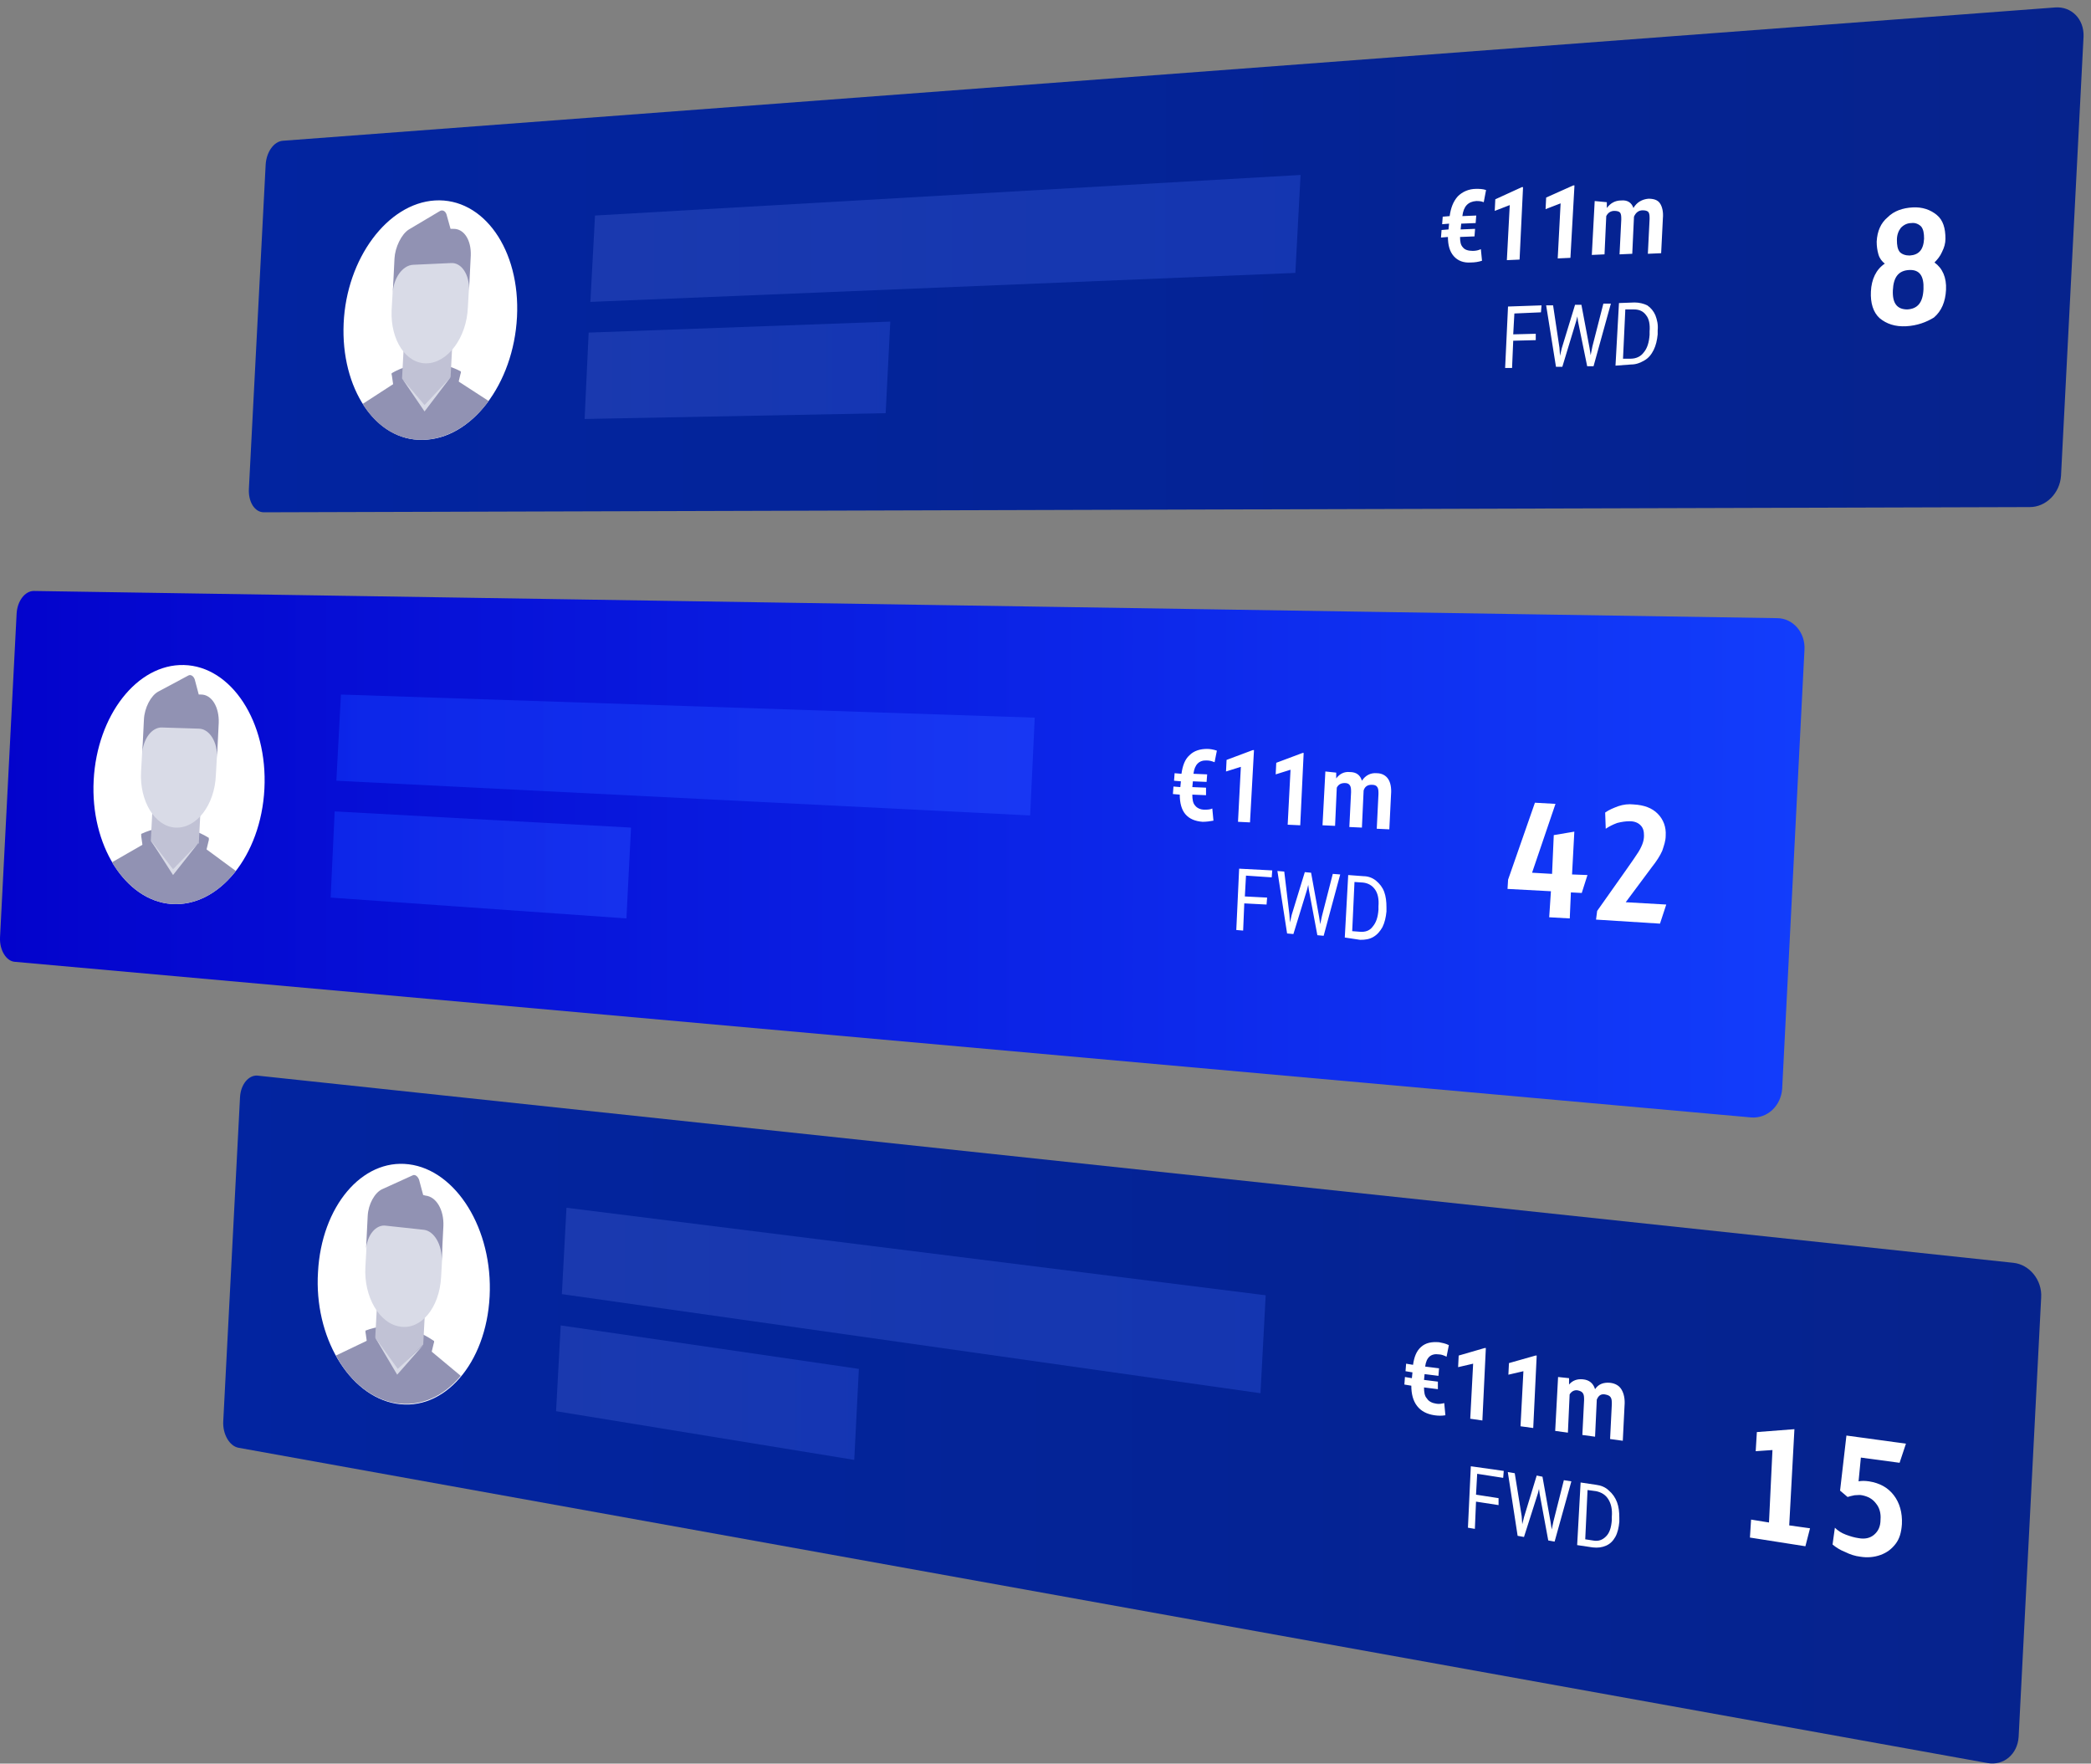 <svg width="281" height="237" viewBox="0 0 281 237" fill="none" xmlns="http://www.w3.org/2000/svg">
<rect x="0" y="0" width="281" height="237" fill="#808080" stroke="none"/>
<path d="M34.581 144.542L270.575 169.701C272.749 169.935 274.458 172.038 274.303 174.375L271.274 233.417C271.119 235.754 269.255 237.312 267.081 236.922L32.019 194.549C30.854 194.315 29.922 192.757 30 191.044L32.252 147.502C32.33 145.711 33.417 144.464 34.581 144.542Z" fill="url(#paint0_linear)"/>
<path opacity="0.5" d="M75.35 178.114L115.42 183.956L114.799 196.185L74.729 189.642L75.35 178.114Z" fill="url(#paint1_linear)" fill-opacity="0.98"/>
<path opacity="0.5" d="M76.127 162.302L170.09 174.063L169.391 187.227L75.506 173.908L76.127 162.302Z" fill="url(#paint2_linear)" fill-opacity="0.98"/>
<path d="M193.231 186.682L191.367 186.448C191.367 187.071 191.445 187.617 191.755 187.928C191.988 188.318 192.454 188.551 192.998 188.629C193.386 188.707 193.774 188.629 194.085 188.551L194.24 190.187C193.774 190.265 193.308 190.265 192.765 190.187C191.755 190.031 190.979 189.642 190.435 188.941C189.892 188.24 189.659 187.305 189.659 186.214L188.727 186.059L188.804 185.046L189.736 185.202L189.814 184.423L188.882 184.267L188.96 183.255L189.892 183.41C190.047 182.32 190.358 181.541 190.979 180.996C191.6 180.45 192.377 180.295 193.386 180.373C193.774 180.45 194.24 180.528 194.706 180.762L194.396 182.32C194.085 182.164 193.697 182.008 193.386 182.008C192.299 181.853 191.678 182.398 191.522 183.644L193.386 183.878L193.308 184.89L191.445 184.657L191.367 185.436L193.231 185.669V186.682ZM199.21 190.888L197.579 190.654L197.968 183.255L195.949 183.722L196.026 182.164L199.521 181.151H199.676L199.21 190.888ZM206.044 191.901L204.335 191.667L204.724 184.267L202.705 184.735L202.782 183.177L206.355 182.164H206.51L206.044 191.901ZM210.858 185.202V186.059C211.324 185.513 211.946 185.28 212.722 185.358C213.576 185.436 214.12 185.903 214.353 186.682C214.819 185.981 215.518 185.747 216.372 185.825C217.071 185.903 217.614 186.214 217.925 186.76C218.236 187.305 218.391 188.006 218.313 188.941L218.08 193.614L216.372 193.381L216.605 188.707C216.605 188.318 216.605 188.006 216.45 187.772C216.294 187.539 216.061 187.461 215.673 187.383C215.13 187.305 214.819 187.539 214.586 188.084L214.353 193.069L212.645 192.835L212.878 188.162C212.878 187.772 212.878 187.461 212.722 187.227C212.567 186.993 212.334 186.915 212.023 186.838C211.557 186.76 211.169 186.993 210.936 187.383L210.703 192.524L208.995 192.29L209.383 185.046L210.858 185.202Z" fill="white"/>
<path d="M201.385 202.26L198.356 201.793L198.201 205.454L197.269 205.298L197.657 197.041L202.083 197.665L202.006 198.599L198.511 198.054L198.356 200.858L201.385 201.325V202.26ZM204.491 203.74L204.568 204.831L204.801 203.896L206.51 198.288L207.286 198.444L208.373 204.519L208.529 205.532L208.762 204.441L210.16 198.911L211.169 199.067L208.917 207.167L208.063 207.012L206.898 200.702L206.82 200.079L206.665 200.702L204.801 206.544L203.947 206.388L202.627 197.82L203.559 197.976L204.491 203.74ZM211.946 207.635L212.412 199.222L214.508 199.534C215.129 199.612 215.751 199.846 216.217 200.313C216.683 200.702 217.071 201.248 217.304 201.871C217.537 202.494 217.614 203.195 217.614 203.974V204.519C217.537 205.298 217.381 205.999 217.071 206.544C216.76 207.09 216.372 207.479 215.828 207.713C215.285 207.946 214.741 208.024 214.042 207.946L211.946 207.635ZM213.343 200.235L213.033 206.856L214.042 207.012C214.819 207.167 215.362 206.934 215.828 206.466C216.294 205.999 216.527 205.298 216.605 204.285V203.818C216.683 202.883 216.527 202.104 216.139 201.481C215.751 200.858 215.207 200.547 214.508 200.391L213.343 200.235Z" fill="white"/>
<path d="M235.32 204.207L237.727 204.597L238.193 194.86L235.941 195.016L236.096 192.446L241.144 192.056L240.445 204.986L243.241 205.376L242.619 207.791L235.165 206.622L235.32 204.207ZM249.997 209.193C249.298 209.115 248.599 208.881 247.978 208.569C247.356 208.336 246.735 207.946 246.269 207.557L246.58 205.298C246.968 205.687 247.434 205.999 248.055 206.233C248.677 206.466 249.22 206.622 249.764 206.7C250.618 206.856 251.317 206.7 251.86 206.233C252.404 205.765 252.715 205.142 252.715 204.207C252.792 203.351 252.559 202.572 252.093 202.026C251.627 201.403 251.006 201.092 250.23 200.936C249.919 200.858 249.608 200.936 249.22 200.936C248.832 201.014 248.521 201.092 248.288 201.17L247.279 200.313L248.133 192.913L256.131 194.004L255.277 196.574L250.074 195.873L249.764 199.067C250.152 198.989 250.618 198.989 251.161 199.067C252.637 199.3 253.724 199.923 254.501 200.936C255.277 201.949 255.665 203.273 255.588 204.831C255.51 205.921 255.277 206.778 254.734 207.479C254.19 208.18 253.569 208.647 252.715 208.959C251.86 209.27 250.929 209.348 249.997 209.193Z" fill="white"/>
<path d="M53.219 188.629C59.664 189.72 65.333 183.255 65.799 174.219C66.265 165.184 61.295 157.239 54.927 156.46C48.637 155.681 43.201 162.146 42.735 170.948C42.192 179.594 46.851 187.539 53.219 188.629Z" fill="white"/>
<path d="M49.103 178.815C52.132 177.646 55.393 178.192 58.344 180.217L57.024 183.332L50.112 182.242L49.103 178.815Z" fill="#9192B3"/>
<path d="M49.103 178.893L50.035 179.048C50.578 179.126 50.889 179.749 50.889 180.45L50.811 182.398L49.569 182.242L49.103 178.893Z" fill="#9192B3"/>
<path d="M58.344 180.295L57.412 180.139C56.868 180.061 56.48 180.606 56.403 181.307L56.325 183.255L57.567 183.488L58.344 180.295Z" fill="#9192B3"/>
<path d="M57.179 174.92L50.734 173.985L50.19 184.189L56.636 185.202L57.179 174.92Z" fill="#C1C2D5"/>
<path fill-rule="evenodd" clip-rule="evenodd" d="M53.762 178.269C50.967 177.88 48.87 174.219 49.103 170.247L49.258 167.52C49.491 163.548 51.899 160.51 54.694 160.9C57.49 161.289 59.664 164.872 59.431 168.922L59.276 171.649C59.043 175.777 56.558 178.737 53.762 178.269Z" fill="#D9DBE7"/>
<path d="M61.916 184.89C59.586 187.694 56.48 189.096 53.141 188.551C49.88 188.006 47.006 185.591 45.143 182.164L50.346 179.672L53.374 184.111L56.868 180.684L61.916 184.89Z" fill="#9192B3"/>
<path d="M53.374 184.735L50.423 179.749L53.452 183.956L56.868 180.762L53.374 184.735Z" fill="#D9DBE7"/>
<path fill-rule="evenodd" clip-rule="evenodd" d="M56.946 165.262C58.344 165.417 59.431 167.287 59.353 169.39L59.586 164.716C59.664 162.613 58.655 160.822 57.179 160.666L56.868 160.588L56.325 158.563C56.17 158.095 55.781 157.784 55.471 157.94L51.355 159.809C50.346 160.276 49.491 161.834 49.414 163.392L49.181 168.066C49.258 166.04 50.501 164.483 51.899 164.716L56.946 165.262Z" fill="#9192B3"/>
<path d="M4.532 79.416L238.808 83.07C240.957 83.07 242.645 85.014 242.492 87.346L239.499 146.279C239.345 148.612 237.504 150.322 235.355 150.167L2 129.252C0.849 129.175 -0.072 127.697 0.004 125.987L2.23 82.526C2.307 80.737 3.381 79.416 4.532 79.416Z" fill="url(#paint3_linear)" fill-opacity="0.98"/>
<path opacity="0.5" d="M44.972 109.038L84.798 111.215L84.184 123.421L44.435 120.622L44.972 109.038Z" fill="url(#paint4_linear)" fill-opacity="0.98"/>
<path opacity="0.5" d="M45.816 93.333L139.051 96.443L138.437 109.582L45.202 104.917L45.816 93.333Z" fill="url(#paint5_linear)" fill-opacity="0.98"/>
<path d="M162.072 106.861L160.23 106.783C160.23 107.405 160.307 107.949 160.614 108.26C160.844 108.571 161.304 108.805 161.842 108.805C162.225 108.805 162.609 108.805 162.916 108.649L163.069 110.282C162.609 110.36 162.149 110.437 161.611 110.437C160.614 110.36 159.846 110.049 159.309 109.427C158.772 108.805 158.542 107.872 158.542 106.783L157.621 106.705L157.698 105.695L158.619 105.772L158.695 104.995L157.775 104.917L157.851 103.906L158.772 103.984C158.926 102.896 159.233 102.041 159.846 101.496C160.46 100.874 161.304 100.641 162.225 100.641C162.609 100.641 163.069 100.719 163.53 100.874L163.223 102.429C162.839 102.274 162.532 102.196 162.225 102.196C161.151 102.118 160.537 102.74 160.384 103.984L162.225 104.062L162.149 105.073L160.307 104.995L160.23 105.772L162.072 105.85V106.861ZM167.981 110.515L166.369 110.437L166.753 103.051L164.758 103.673L164.834 102.118L168.364 100.797H168.518L167.981 110.515ZM174.733 110.904L173.045 110.826L173.429 103.44L171.434 104.062L171.51 102.507L175.04 101.185H175.194L174.733 110.904ZM179.568 103.829V104.606C180.028 103.984 180.642 103.673 181.409 103.751C182.253 103.751 182.791 104.14 183.021 104.917C183.481 104.217 184.172 103.829 185.016 103.906C185.707 103.906 186.244 104.217 186.551 104.684C186.858 105.15 187.011 105.85 186.934 106.783L186.704 111.448L185.016 111.37L185.246 106.705C185.246 106.317 185.246 106.006 185.093 105.772C184.939 105.539 184.709 105.461 184.325 105.461C183.788 105.461 183.405 105.695 183.251 106.239L183.021 111.215L181.333 111.137L181.563 106.472C181.563 106.083 181.563 105.772 181.409 105.539C181.256 105.306 181.026 105.228 180.719 105.228C180.258 105.228 179.875 105.384 179.644 105.85L179.414 110.982L177.726 110.904L178.11 103.673L179.568 103.829Z" fill="white"/>
<path d="M170.206 121.555L167.213 121.4L167.06 125.054L166.139 124.976L166.523 116.735L170.973 116.968L170.897 117.901L167.443 117.668L167.29 120.467L170.283 120.622L170.206 121.555ZM173.275 122.877L173.352 123.966L173.582 122.955L175.347 117.201L176.191 117.279L177.266 123.188L177.419 124.199L177.649 123.11L179.107 117.435L180.105 117.512L177.88 125.754L177.035 125.676L175.884 119.534L175.808 118.912L175.654 119.534L173.813 125.52L172.968 125.443L171.664 117.046L172.585 117.124L173.275 122.877ZM180.719 125.987L181.179 117.59L183.251 117.746C183.865 117.746 184.479 117.979 184.939 118.368C185.4 118.756 185.783 119.223 186.014 119.845C186.244 120.467 186.321 121.167 186.321 121.944V122.488C186.244 123.266 186.09 123.966 185.783 124.588C185.476 125.132 185.093 125.598 184.556 125.909C184.019 126.22 183.481 126.298 182.791 126.298L180.719 125.987ZM182.023 118.523L181.716 125.132L182.714 125.209C183.481 125.287 184.095 125.054 184.479 124.51C184.939 123.966 185.17 123.266 185.246 122.255V121.789C185.323 120.856 185.17 120.078 184.786 119.534C184.402 118.99 183.865 118.679 183.174 118.601L182.023 118.523Z" fill="white"/>
<path d="M208.421 119.767L202.589 119.456L202.665 118.212L206.272 107.872L209.034 108.027L205.888 117.279L208.574 117.435L208.804 112.225L211.567 111.759L211.26 117.512L213.332 117.59L212.564 120L211.106 119.923L210.953 123.421L208.19 123.266L208.421 119.767ZM214.636 122.411C217.936 117.746 219.701 115.258 219.931 114.869C220.315 114.325 220.545 113.858 220.698 113.469C220.852 113.081 220.929 112.692 220.929 112.303C220.929 111.759 220.852 111.293 220.468 110.904C220.161 110.593 219.701 110.36 219.01 110.36C218.473 110.36 217.936 110.437 217.322 110.593C216.708 110.826 216.248 111.059 215.787 111.37L215.711 109.193C216.248 108.805 216.862 108.571 217.475 108.338C218.166 108.105 218.857 108.027 219.547 108.105C220.929 108.183 222.003 108.571 222.77 109.349C223.538 110.126 223.921 111.137 223.845 112.303C223.845 113.003 223.614 113.625 223.384 114.325C223.077 115.024 222.617 115.724 222.003 116.502L218.473 121.244L223.921 121.555L223.077 124.121L214.483 123.577L214.636 122.411Z" fill="white"/>
<path d="M23.025 121.478C29.394 121.944 35.073 115.024 35.533 106.006C35.994 96.987 31.083 89.523 24.713 89.368C18.421 89.212 13.05 96.132 12.589 104.839C12.129 113.547 16.81 121.011 23.025 121.478Z" fill="white"/>
<path d="M18.958 112.07C21.951 110.671 25.251 110.826 28.09 112.614L26.785 115.957L19.879 115.491L18.958 112.07Z" fill="#9192B3"/>
<path d="M18.958 112.226L19.879 112.303C20.416 112.303 20.723 112.925 20.723 113.625L20.646 115.569L19.419 115.491L18.958 112.226Z" fill="#9192B3"/>
<path d="M28.09 112.77L27.169 112.692C26.632 112.692 26.248 113.236 26.172 113.936L26.095 115.88L27.323 115.957L28.09 112.77Z" fill="#9192B3"/>
<path d="M27.016 107.561L20.57 107.172L20.033 117.435L26.479 117.901L27.016 107.561Z" fill="#C1C2D5"/>
<path fill-rule="evenodd" clip-rule="evenodd" d="M23.563 111.215C20.8 111.059 18.728 107.638 18.958 103.673L19.112 100.952C19.342 96.987 21.721 93.799 24.483 93.877C27.246 93.955 29.395 97.376 29.164 101.419L29.011 104.14C28.857 108.183 26.402 111.37 23.563 111.215Z" fill="#D9DBE7"/>
<path d="M31.697 117.046C29.394 120 26.325 121.711 23.025 121.478C19.802 121.244 16.963 119.067 15.045 115.88L20.186 112.925L23.179 117.046L26.632 113.314L31.697 117.046Z" fill="#9192B3"/>
<path d="M23.255 117.59L20.263 112.925L23.255 116.813L26.632 113.314L23.255 117.59Z" fill="#D9DBE7"/>
<path fill-rule="evenodd" clip-rule="evenodd" d="M26.785 97.92C28.167 97.998 29.241 99.708 29.164 101.807L29.395 97.142C29.471 95.043 28.474 93.333 27.016 93.333H26.709L26.172 91.311C26.018 90.845 25.634 90.612 25.328 90.767L21.26 92.944C20.263 93.488 19.419 95.121 19.342 96.676L19.112 101.341C19.189 99.319 20.416 97.687 21.798 97.764L26.785 97.92Z" fill="#9192B3"/>
<path d="M38.027 18.915L276.195 1C278.369 0.844 280.078 2.558 280 4.895L276.971 63.937C276.816 66.273 274.952 68.143 272.778 68.143L35.464 68.844C34.222 68.844 33.368 67.442 33.445 65.728L35.697 22.187C35.775 20.473 36.785 18.993 38.027 18.915Z" fill="url(#paint6_linear)"/>
<path opacity="0.5" d="M79.107 44.697L119.642 43.217L119.021 55.524L78.563 56.303L79.107 44.697Z" fill="url(#paint7_linear)" fill-opacity="0.98"/>
<path opacity="0.5" d="M79.961 28.963L174.777 23.511L174.078 36.675L79.339 40.569L79.961 28.963Z" fill="url(#paint8_linear)" fill-opacity="0.98"/>
<path d="M198.152 31.767L196.21 31.845C196.21 32.468 196.288 32.936 196.599 33.247C196.832 33.559 197.297 33.715 197.919 33.715C198.307 33.715 198.695 33.637 199.006 33.481L199.161 35.039C198.695 35.195 198.152 35.273 197.686 35.273C196.676 35.35 195.9 35.039 195.356 34.416C194.813 33.792 194.58 32.936 194.58 31.845L193.648 31.923L193.725 30.91L194.657 30.833L194.735 30.054L193.803 30.132L193.881 29.119L194.813 29.041C194.968 27.951 195.278 27.094 195.9 26.393C196.521 25.77 197.375 25.38 198.385 25.38C198.773 25.38 199.239 25.38 199.705 25.536L199.394 27.172C199.006 27.016 198.695 27.016 198.385 27.016C197.297 27.094 196.676 27.717 196.521 29.041L198.385 28.963L198.307 29.976L196.366 30.054L196.288 30.833L198.229 30.755L198.152 31.767ZM204.209 34.883L202.5 34.961L202.889 27.561L200.87 28.34L200.947 26.782L204.519 25.146H204.675L204.209 34.883ZM211.042 34.649L209.334 34.727L209.722 27.328L207.703 28.106L207.781 26.549L211.431 24.913H211.586L211.042 34.649ZM215.935 27.172V27.951C216.401 27.328 217.022 26.938 217.876 26.938C218.73 26.86 219.274 27.25 219.507 27.951C219.973 27.172 220.672 26.782 221.526 26.704C222.225 26.704 222.768 26.86 223.079 27.328C223.39 27.795 223.545 28.496 223.467 29.353L223.234 34.026L221.448 34.104L221.681 29.431C221.681 29.041 221.681 28.73 221.526 28.496C221.371 28.34 221.138 28.262 220.749 28.262C220.206 28.262 219.817 28.574 219.584 29.119L219.352 34.104L217.643 34.182L217.876 29.509C217.876 29.119 217.876 28.807 217.721 28.574C217.565 28.418 217.332 28.34 216.944 28.34C216.478 28.34 216.09 28.574 215.857 29.041L215.624 34.182L213.916 34.26L214.304 27.016L215.935 27.172Z" fill="white"/>
<path d="M206.383 45.71L203.355 45.788L203.199 49.449H202.267L202.656 41.192L207.16 41.036L207.082 41.971L203.51 42.127L203.355 44.931L206.383 44.853V45.71ZM209.567 46.723L209.645 47.813L209.878 46.8L211.664 40.959H212.518L213.605 46.723L213.76 47.735L213.993 46.567L215.469 40.803H216.478L214.149 49.215H213.294L212.052 43.14L211.974 42.516L211.819 43.14L209.955 49.293H209.101L207.781 41.036H208.713L209.567 46.723ZM217.099 49.137L217.565 40.725L219.662 40.647C220.283 40.647 220.905 40.803 221.37 41.036C221.836 41.348 222.225 41.815 222.458 42.361C222.691 42.984 222.846 43.607 222.768 44.386V44.931C222.691 45.71 222.535 46.411 222.225 47.034C221.914 47.657 221.526 48.125 220.982 48.436C220.439 48.748 219.895 48.981 219.196 48.981L217.099 49.137ZM218.42 41.582L218.109 48.203H219.118C219.895 48.203 220.516 47.891 220.905 47.346C221.37 46.8 221.603 46.022 221.681 45.009V44.542C221.759 43.607 221.603 42.828 221.215 42.361C220.827 41.815 220.283 41.582 219.584 41.582H218.42Z" fill="white"/>
<path d="M256.16 43.841C254.684 43.919 253.519 43.529 252.588 42.75C251.733 41.971 251.345 40.725 251.423 39.167C251.5 37.531 252.122 36.207 253.287 35.428C252.898 35.117 252.588 34.727 252.432 34.182C252.277 33.637 252.199 33.092 252.199 32.468C252.277 31.066 252.743 29.976 253.675 29.197C254.529 28.34 255.694 27.951 257.014 27.873C258.334 27.795 259.421 28.184 260.275 28.885C261.13 29.586 261.44 30.677 261.44 32.079C261.44 32.702 261.285 33.247 260.974 33.87C260.741 34.416 260.353 34.883 259.965 35.273C261.052 36.051 261.596 37.298 261.518 38.933C261.44 40.569 260.897 41.815 259.887 42.672C258.878 43.295 257.635 43.763 256.16 43.841ZM256.626 34.338C257.868 34.26 258.489 33.559 258.567 32.079C258.567 31.378 258.489 30.833 258.179 30.443C257.868 30.132 257.402 29.898 256.859 29.976C256.315 29.976 255.849 30.209 255.461 30.599C255.15 30.988 254.917 31.534 254.917 32.235C254.917 32.936 254.995 33.481 255.306 33.87C255.616 34.182 256.082 34.338 256.626 34.338ZM256.315 41.582C257.713 41.504 258.412 40.647 258.489 38.855C258.567 37.064 257.946 36.207 256.548 36.285C255.15 36.363 254.451 37.22 254.374 39.011C254.296 40.725 254.917 41.582 256.315 41.582Z" fill="white"/>
<path d="M56.819 59.107C63.343 59.029 69.011 51.63 69.477 42.594C69.943 33.559 64.973 26.549 58.45 26.938C52.083 27.328 46.569 34.727 46.181 43.451C45.792 52.175 50.452 59.263 56.819 59.107Z" fill="white"/>
<path d="M52.626 50.15C55.655 48.436 58.994 48.358 61.945 49.916L60.625 53.266L53.636 53.421L52.626 50.15Z" fill="#9192B3"/>
<path d="M52.626 50.228H53.558C54.102 50.228 54.49 50.773 54.412 51.474L54.335 53.421H53.092L52.626 50.228Z" fill="#9192B3"/>
<path d="M61.945 49.994H61.013C60.469 49.994 60.081 50.617 60.003 51.318L59.926 53.266H61.168L61.945 49.994Z" fill="#9192B3"/>
<path d="M60.858 44.853L54.335 45.087L53.791 55.369L60.314 55.213L60.858 44.853Z" fill="#C1C2D5"/>
<path fill-rule="evenodd" clip-rule="evenodd" d="M57.363 48.826C54.567 48.904 52.471 45.71 52.626 41.737L52.781 39.011C53.014 35.039 55.422 31.611 58.217 31.456C61.09 31.3 63.187 34.493 63.032 38.544L62.877 41.27C62.721 45.398 60.159 48.748 57.363 48.826Z" fill="#D9DBE7"/>
<path d="M65.672 53.889C63.343 57.082 60.159 59.029 56.819 59.107C53.48 59.185 50.607 57.316 48.743 54.278L54.024 50.851L57.13 54.668L60.625 50.617L65.672 53.889Z" fill="#9192B3"/>
<path d="M57.053 55.291L54.024 50.851L57.053 54.434L60.547 50.695L57.053 55.291Z" fill="#D9DBE7"/>
<path fill-rule="evenodd" clip-rule="evenodd" d="M60.625 35.35C62.022 35.273 63.11 36.908 63.032 39.011L63.265 34.338C63.343 32.235 62.333 30.677 60.858 30.755H60.547L60.003 28.807C59.848 28.34 59.46 28.184 59.149 28.34L54.956 30.833C53.946 31.456 53.092 33.247 53.014 34.727L52.782 39.401C52.859 37.376 54.102 35.662 55.499 35.584L60.625 35.35Z" fill="#9192B3"/>
<defs>
<linearGradient id="paint0_linear" x1="274.325" y1="190.756" x2="29.965" y2="190.756" gradientUnits="userSpaceOnUse">
<stop stop-color="#06238D"/>
<stop offset="1" stop-color="#0224A0"/>
</linearGradient>
<linearGradient id="paint1_linear" x1="74.736" y1="187.151" x2="116.555" y2="187.151" gradientUnits="userSpaceOnUse">
<stop stop-color="#3150C1"/>
<stop offset="1" stop-color="#2549CE"/>
</linearGradient>
<linearGradient id="paint2_linear" x1="75.522" y1="174.768" x2="172.726" y2="174.768" gradientUnits="userSpaceOnUse">
<stop stop-color="#3150C1"/>
<stop offset="1" stop-color="#2549CE"/>
</linearGradient>
<linearGradient id="paint3_linear" x1="0.025" y1="114.78" x2="249.326" y2="114.78" gradientUnits="userSpaceOnUse">
<stop stop-color="#0000CD"/>
<stop offset="1" stop-color="#103DFF"/>
</linearGradient>
<linearGradient id="paint4_linear" x1="44.419" y1="116.237" x2="85.949" y2="116.237" gradientUnits="userSpaceOnUse">
<stop stop-color="#133EFC"/>
<stop offset="1" stop-color="#264DFF"/>
</linearGradient>
<linearGradient id="paint5_linear" x1="45.221" y1="101.425" x2="141.693" y2="101.425" gradientUnits="userSpaceOnUse">
<stop stop-color="#133EFC"/>
<stop offset="1" stop-color="#264DFF"/>
</linearGradient>
<linearGradient id="paint6_linear" x1="280.015" y1="34.914" x2="33.41" y2="34.914" gradientUnits="userSpaceOnUse">
<stop stop-color="#06238D"/>
<stop offset="1" stop-color="#0224A0"/>
</linearGradient>
<linearGradient id="paint7_linear" x1="78.57" y1="49.762" x2="120.787" y2="49.762" gradientUnits="userSpaceOnUse">
<stop stop-color="#3150C1"/>
<stop offset="1" stop-color="#2549CE"/>
</linearGradient>
<linearGradient id="paint8_linear" x1="79.356" y1="32.042" x2="177.437" y2="32.042" gradientUnits="userSpaceOnUse">
<stop stop-color="#3150C1"/>
<stop offset="1" stop-color="#2549CE"/>
</linearGradient>
</defs>
</svg>
